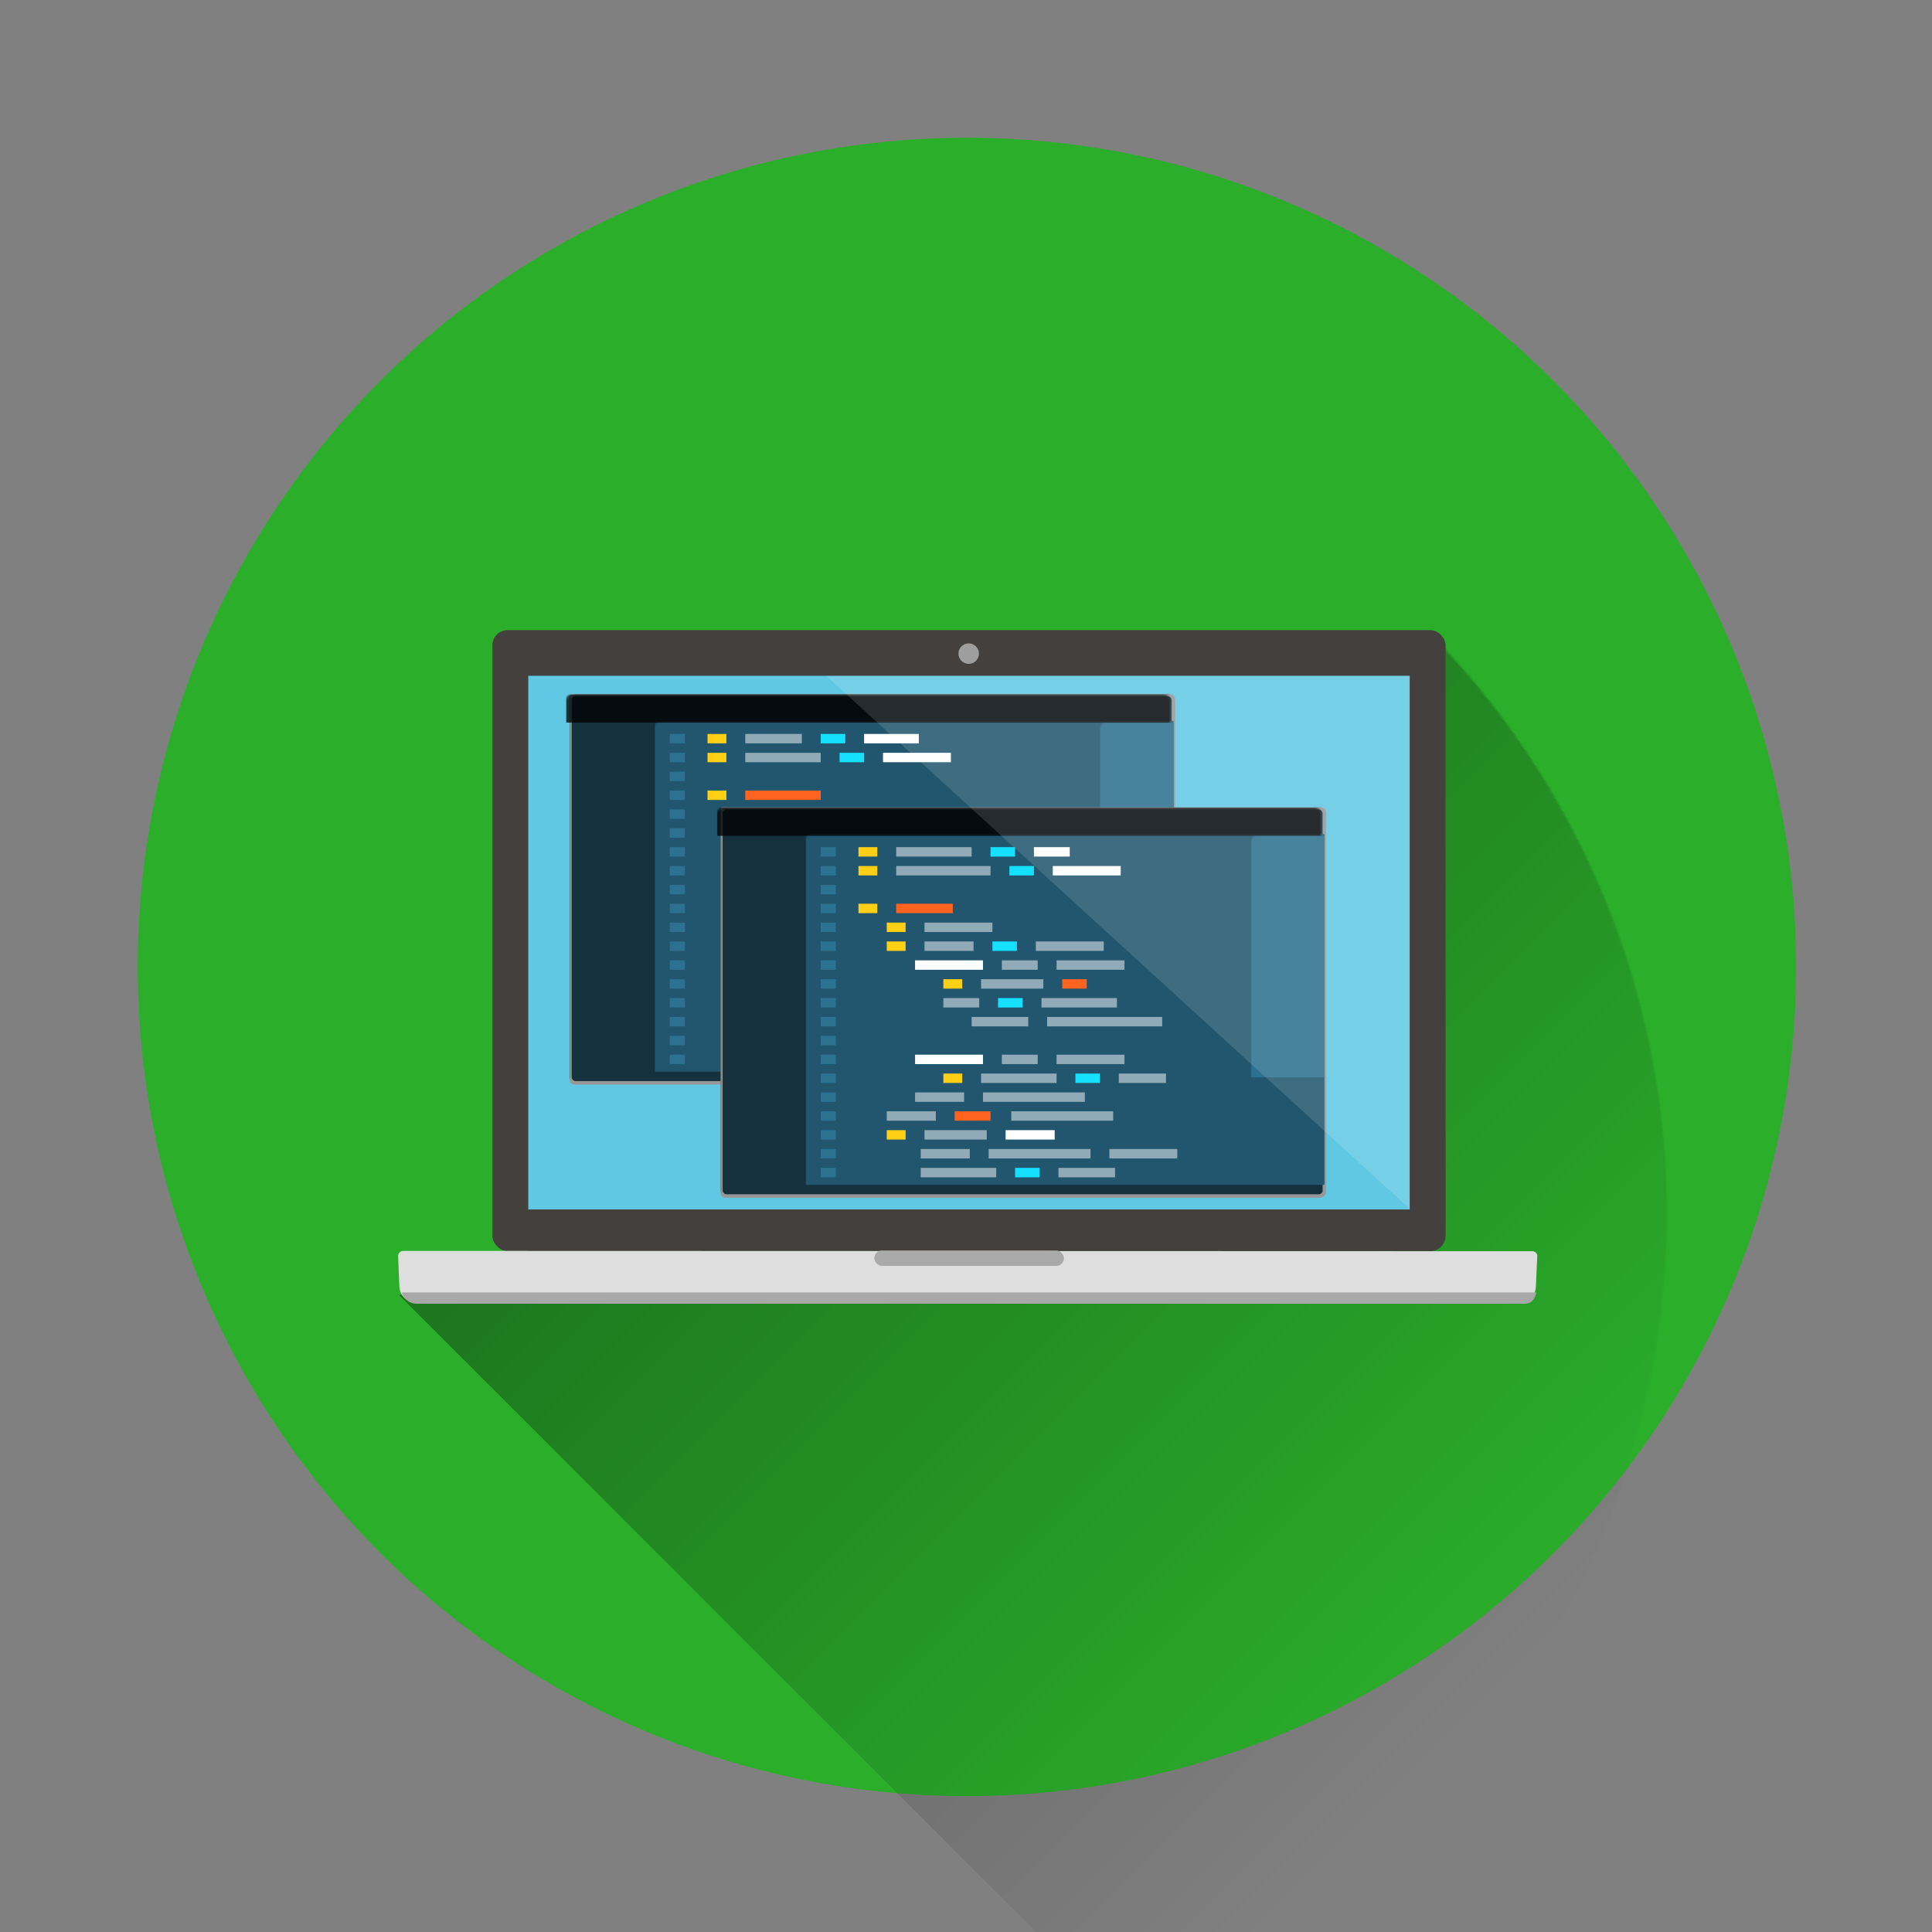 <?xml version="1.0" encoding="UTF-8"?>
<svg width="1024px" height="1024px" viewBox="0 0 1024 1024" version="1.1" xmlns="http://www.w3.org/2000/svg" xmlns:xlink="http://www.w3.org/1999/xlink">
    <rect x="0" y="0" width="1024" height="1024" fill="#808080" stroke="none"/>
    <!-- Generator: Sketch 40 (33762) - http://www.bohemiancoding.com/sketch -->
    <title>dev</title>
    <desc>Created with Sketch.</desc>
    <defs>
        <circle id="path-1" cx="512.5" cy="512.5" r="439.5"></circle>
        <linearGradient x1="50%" y1="0%" x2="50%" y2="100%" id="linearGradient-3">
            <stop stop-color="#000000" offset="0%"></stop>
            <stop stop-color="#000000" stop-opacity="0" offset="100%"></stop>
        </linearGradient>
        <rect id="path-4" x="69" y="24.182" width="467.162" height="282.861"></rect>
        <rect id="path-6" x="0" y="0" width="320" height="206" rx="3"></rect>
        <mask id="mask-8" maskContentUnits="userSpaceOnUse" maskUnits="objectBoundingBox" x="-1" y="-1" width="322" height="208">
            <rect x="-1" y="-1" width="322" height="208" fill="white"></rect>
            <use xlink:href="#path-6" fill="black"></use>
        </mask>
        <rect id="path-9" x="0" y="0" width="320" height="206" rx="3"></rect>
        <mask id="mask-11" maskContentUnits="userSpaceOnUse" maskUnits="objectBoundingBox" x="-1" y="-1" width="322" height="208">
            <rect x="-1" y="-1" width="322" height="208" fill="white"></rect>
            <use xlink:href="#path-9" fill="black"></use>
        </mask>
    </defs>
    <g id="Icônes" stroke="none" stroke-width="1" fill="none" fill-rule="evenodd">
        <g id="dev">
            <mask id="mask-2" fill="white">
                <use xlink:href="#path-1"></use>
            </mask>
            <use id="Oval" fill="#2BAF2B" xlink:href="#path-1"></use>
            <polygon id="ombre" fill-opacity="0.33" fill="url(#linearGradient-3)" mask="url(#mask-2)" transform="translate(636.082, 660.531) rotate(-45) translate(-636.082, -660.531) " points="954.598 522.217 954.598 942.407 317.566 942.407 317.566 378.655 601.435 519.7"></polygon>
            <g id="macbook" mask="url(#mask-2)">
                <g transform="translate(211, 334)">
                    <g>
                        <rect id="screen-body" fill="#43403D" x="50" y="0" width="505.187" height="329.098" rx="8"></rect>
                        <path d="M603.032,348.216 L603.791,331.651 C603.845,330.415 602.621,329.178 601.344,329.178 L2.581,329 C1.235,329 -0.055,330.379 0.002,331.758 C0.341,339.902 0.691,348.045 0.691,348.045 C0.889,352.554 4.623,356.21 9.045,356.211 L594.637,356.374 C599.052,356.375 602.813,352.708 603.032,348.216 Z" id="body" fill="#DEDEDE"></path>
                        <path d="M596.984,357 L9.871,357 C5.438,357 2.887,354.01 1.874,351.005 L603.412,351.005 C602.392,354 601.41,357 596.984,357 Z" id="lower-body" fill="#A8A8A8"></path>
                        <mask id="mask-5" fill="white">
                            <use xlink:href="#path-4"></use>
                        </mask>
                        <use id="screen" fill="#61C8E3" xlink:href="#path-4"></use>
                        <g id="fenêtre-1" mask="url(#mask-5)">
                            <g transform="translate(91, 34)">
                                <mask id="mask-7" fill="white">
                                    <use xlink:href="#path-6"></use>
                                </mask>
                                <g id="Rectangle-5" stroke="none" fill="none">
                                    <use fill="#15313D" fill-rule="evenodd" xlink:href="#path-6"></use>
                                    <use stroke="#979797" mask="url(#mask-8)" stroke-width="2" xlink:href="#path-6"></use>
                                </g>
                                <rect id="Rectangle-2" stroke="none" fill="#21566E" fill-rule="evenodd" mask="url(#mask-7)" x="45" y="14" width="275" height="186"></rect>
                                <rect id="Rectangle" stroke="none" fill-opacity="0.76" fill="#000000" fill-rule="evenodd" mask="url(#mask-7)" x="-2" y="0" width="327" height="15"></rect>
                                <g id="code" stroke="none" stroke-width="1" fill="none" fill-rule="evenodd" mask="url(#mask-7)">
                                    <g transform="translate(73, 21)">
                                        <rect id="Rectangle-3" fill="#FFCF15" x="0" y="0" width="10" height="5"></rect>
                                        <rect id="Rectangle-3-Copy" fill="#90AAB7" transform="translate(35, 2.5) scale(-1, 1) translate(-35, -2.5) " x="20" y="0" width="30" height="5"></rect>
                                        <rect id="Rectangle-3-Copy-2" fill="#15E1FF" x="60" y="0" width="13" height="5"></rect>
                                        <rect id="Rectangle-3-Copy-3" fill="#FFFFFF" transform="translate(97.5, 2.5) scale(-1, 1) translate(-97.5, -2.5) " x="83" y="0" width="29" height="5"></rect>
                                        <rect id="Rectangle-3-Copy-7" fill="#FFCF15" x="0" y="10" width="10" height="5"></rect>
                                        <rect id="Rectangle-3-Copy-6" fill="#90AAB7" transform="translate(40, 12.5) scale(-1, 1) translate(-40, -12.5) " x="20" y="10" width="40" height="5"></rect>
                                        <rect id="Rectangle-3-Copy-5" fill="#15E1FF" x="70" y="10" width="13" height="5"></rect>
                                        <rect id="Rectangle-3-Copy-4" fill="#FFFFFF" transform="translate(111, 12.5) scale(-1, 1) translate(-111, -12.5) " x="93" y="10" width="36" height="5"></rect>
                                        <rect id="Rectangle-3-Copy-11" fill="#FFCF15" x="0" y="30" width="10" height="5"></rect>
                                        <rect id="Rectangle-3-Copy-10" fill="#FF631F" transform="translate(40, 32.5) scale(-1, 1) translate(-40, -32.5) " x="20" y="30" width="40" height="5"></rect>
                                    </g>
                                </g>
                                <rect id="Rectangle-4" stroke="none" fill="#2D7190" fill-rule="evenodd" mask="url(#mask-7)" x="281" y="15" width="39" height="128"></rect>
                                <path d="M53,21 L61,21 L61,26 L53,26 L53,21 Z M53,31 L61,31 L61,36 L53,36 L53,31 Z M53,41 L61,41 L61,46 L53,46 L53,41 Z M53,51 L61,51 L61,56 L53,56 L53,51 Z M53,61 L61,61 L61,66 L53,66 L53,61 Z M53,71 L61,71 L61,76 L53,76 L53,71 Z M53,81 L61,81 L61,86 L53,86 L53,81 Z M53,91 L61,91 L61,96 L53,96 L53,91 Z M53,101 L61,101 L61,106 L53,106 L53,101 Z M53,111 L61,111 L61,116 L53,116 L53,111 Z M53,121 L61,121 L61,126 L53,126 L53,121 Z M53,131 L61,131 L61,136 L53,136 L53,131 Z M53,141 L61,141 L61,146 L53,146 L53,141 Z M53,151 L61,151 L61,156 L53,156 L53,151 Z M53,161 L61,161 L61,166 L53,166 L53,161 Z M53,171 L61,171 L61,176 L53,176 L53,171 Z M53,181 L61,181 L61,186 L53,186 L53,181 Z M53,191 L61,191 L61,196 L53,196 L53,191 Z" id="Combined-Shape" stroke="none" fill="#2C7190" fill-rule="evenodd" mask="url(#mask-7)"></path>
                            </g>
                        </g>
                        <g id="fenêtre-2" mask="url(#mask-5)">
                            <g transform="translate(171, 94)">
                                <mask id="mask-10" fill="white">
                                    <use xlink:href="#path-9"></use>
                                </mask>
                                <g id="Rectangle-5" stroke="none" fill="none">
                                    <use fill="#15313D" fill-rule="evenodd" xlink:href="#path-9"></use>
                                    <use stroke="#979797" mask="url(#mask-11)" stroke-width="2" xlink:href="#path-9"></use>
                                </g>
                                <rect id="Rectangle-2" stroke="none" fill="#21566E" fill-rule="evenodd" mask="url(#mask-10)" x="45" y="14" width="275" height="186"></rect>
                                <rect id="Rectangle" stroke="none" fill-opacity="0.76" fill="#000000" fill-rule="evenodd" mask="url(#mask-10)" x="-2" y="0" width="327" height="15"></rect>
                                <g id="code" stroke="none" stroke-width="1" fill="none" fill-rule="evenodd" mask="url(#mask-10)">
                                    <g transform="translate(73, 21)">
                                        <rect id="Rectangle-3" fill="#FFCF15" x="0" y="0" width="10" height="5"></rect>
                                        <rect id="Rectangle-3-Copy" fill="#90AAB7" transform="translate(40, 2.5) scale(-1, 1) translate(-40, -2.5) " x="20" y="0" width="40" height="5"></rect>
                                        <rect id="Rectangle-3-Copy-2" fill="#15E1FF" x="70" y="0" width="13" height="5"></rect>
                                        <rect id="Rectangle-3-Copy-3" fill="#FFFFFF" transform="translate(102.5, 2.5) scale(-1, 1) translate(-102.5, -2.5) " x="93" y="0" width="19" height="5"></rect>
                                        <rect id="Rectangle-3-Copy-7" fill="#FFCF15" x="0" y="10" width="10" height="5"></rect>
                                        <rect id="Rectangle-3-Copy-6" fill="#90AAB7" transform="translate(45, 12.5) scale(-1, 1) translate(-45, -12.5) " x="20" y="10" width="50" height="5"></rect>
                                        <rect id="Rectangle-3-Copy-5" fill="#15E1FF" x="80" y="10" width="13" height="5"></rect>
                                        <rect id="Rectangle-3-Copy-4" fill="#FFFFFF" transform="translate(121, 12.5) scale(-1, 1) translate(-121, -12.5) " x="103" y="10" width="36" height="5"></rect>
                                        <rect id="Rectangle-3-Copy-11" fill="#FFCF15" x="0" y="30" width="10" height="5"></rect>
                                        <rect id="Rectangle-3-Copy-10" fill="#FF631F" transform="translate(35, 32.5) scale(-1, 1) translate(-35, -32.5) " x="20" y="30" width="30" height="5"></rect>
                                        <rect id="Rectangle-3-Copy-13" fill="#FFCF15" x="15" y="40" width="10" height="5"></rect>
                                        <rect id="Rectangle-3-Copy-12" fill="#90AAB7" transform="translate(53, 42.5) scale(-1, 1) translate(-53, -42.5) " x="35" y="40" width="36" height="5"></rect>
                                        <rect id="Rectangle-3-Copy-15" fill="#FFCF15" x="15" y="50" width="10" height="5"></rect>
                                        <rect id="Rectangle-3-Copy-14" fill="#90AAB7" transform="translate(48, 52.5) scale(-1, 1) translate(-48, -52.5) " x="35" y="50" width="26" height="5"></rect>
                                        <rect id="Rectangle-3-Copy-8" fill="#15E1FF" x="71" y="50" width="13" height="5"></rect>
                                        <rect id="Rectangle-3-Copy-16" fill="#90AAB7" x="94" y="50" width="36" height="5"></rect>
                                        <rect id="Rectangle-3-Copy-17" fill="#FFFFFF" x="30" y="60" width="36" height="5"></rect>
                                        <rect id="Rectangle-3-Copy-18" fill="#90AAB7" transform="translate(85.5, 62.5) scale(-1, 1) translate(-85.5, -62.5) " x="76" y="60" width="19" height="5"></rect>
                                        <rect id="Rectangle-3-Copy-19" fill="#90AAB7" x="105" y="60" width="36" height="5"></rect>
                                        <rect id="Rectangle-3-Copy-22" fill="#FFCF15" x="45" y="70" width="10" height="5"></rect>
                                        <rect id="Rectangle-3-Copy-21" fill="#90AAB7" transform="translate(81.5, 72.5) scale(-1, 1) translate(-81.5, -72.5) " x="65" y="70" width="33" height="5"></rect>
                                        <rect id="Rectangle-3-Copy-9" fill="#FF631F" x="108" y="70" width="13" height="5"></rect>
                                        <rect id="Rectangle-3-Copy-25" fill="#90AAB7" transform="translate(54.5, 82.5) scale(-1, 1) translate(-54.5, -82.5) " x="45" y="80" width="19" height="5"></rect>
                                        <rect id="Rectangle-3-Copy-27" fill="#90AAB7" transform="translate(117, 82.5) scale(-1, 1) translate(-117, -82.5) " x="97" y="80" width="40" height="5"></rect>
                                        <rect id="Rectangle-3-Copy-26" fill="#15E1FF" x="74" y="80" width="13" height="5"></rect>
                                        <rect id="Rectangle-3-Copy-29" fill="#90AAB7" x="60" y="90" width="30" height="5"></rect>
                                        <rect id="Rectangle-3-Copy-28" fill="#90AAB7" transform="translate(130.5, 92.5) scale(-1, 1) translate(-130.5, -92.5) " x="100" y="90" width="61" height="5"></rect>
                                        <rect id="Rectangle-3-Copy-24" fill="#FFFFFF" x="30" y="110" width="36" height="5"></rect>
                                        <rect id="Rectangle-3-Copy-23" fill="#90AAB7" transform="translate(85.5, 112.5) scale(-1, 1) translate(-85.5, -112.5) " x="76" y="110" width="19" height="5"></rect>
                                        <rect id="Rectangle-3-Copy-20" fill="#90AAB7" x="105" y="110" width="36" height="5"></rect>
                                        <rect id="Rectangle-3-Copy-32" fill="#FFCF15" x="45" y="120" width="10" height="5"></rect>
                                        <rect id="Rectangle-3-Copy-31" fill="#90AAB7" transform="translate(85, 122.5) scale(-1, 1) translate(-85, -122.5) " x="65" y="120" width="40" height="5"></rect>
                                        <rect id="Rectangle-3-Copy-30" fill="#15E0FF" x="115" y="120" width="13" height="5"></rect>
                                        <rect id="Rectangle-3-Copy-33" fill="#90AAB7" transform="translate(150.5, 122.5) scale(-1, 1) translate(-150.5, -122.5) " x="138" y="120" width="25" height="5"></rect>
                                        <rect id="Rectangle-3-Copy-34" fill="#90AAB7" transform="translate(43, 132.5) scale(-1, 1) translate(-43, -132.5) " x="30" y="130" width="26" height="5"></rect>
                                        <rect id="Rectangle-3-Copy-35" fill="#90AAB7" x="66" y="130" width="54" height="5"></rect>
                                        <rect id="Rectangle-3-Copy-37" fill="#90AAB7" transform="translate(28, 142.5) scale(-1, 1) translate(-28, -142.5) " x="15" y="140" width="26" height="5"></rect>
                                        <rect id="Rectangle-3-Copy-36" fill="#FF631F" x="51" y="140" width="19" height="5"></rect>
                                        <rect id="Rectangle-3-Copy-38" fill="#90AAB7" x="81" y="140" width="54" height="5"></rect>
                                        <rect id="Rectangle-3-Copy-41" fill="#FFCF15" x="15" y="150" width="10" height="5"></rect>
                                        <rect id="Rectangle-3-Copy-40" fill="#90AAB7" transform="translate(51.5, 152.5) scale(-1, 1) translate(-51.5, -152.5) " x="35" y="150" width="33" height="5"></rect>
                                        <rect id="Rectangle-3-Copy-39" fill="#FFFFFF" x="78" y="150" width="26" height="5"></rect>
                                        <rect id="Rectangle-3-Copy-43" fill="#90AAB7" transform="translate(46, 162.5) scale(-1, 1) translate(-46, -162.5) " x="33" y="160" width="26" height="5"></rect>
                                        <rect id="Rectangle-3-Copy-42" fill="#90AAB7" x="69" y="160" width="54" height="5"></rect>
                                        <rect id="Rectangle-3-Copy-44" fill="#90AAB7" transform="translate(151, 162.5) scale(-1, 1) translate(-151, -162.5) " x="133" y="160" width="36" height="5"></rect>
                                        <rect id="Rectangle-3-Copy-45" fill="#90AAB7" transform="translate(53, 172.5) scale(-1, 1) translate(-53, -172.5) " x="33" y="170" width="40" height="5"></rect>
                                        <rect id="Rectangle-3-Copy-46" fill="#15E0FF" x="83" y="170" width="13" height="5"></rect>
                                        <rect id="Rectangle-3-Copy-47" fill="#90AAB7" transform="translate(121, 172.5) scale(-1, 1) translate(-121, -172.5) " x="106" y="170" width="30" height="5"></rect>
                                    </g>
                                </g>
                                <rect id="Rectangle-4" stroke="none" fill="#2D7190" fill-rule="evenodd" mask="url(#mask-10)" x="281" y="15" width="39" height="128"></rect>
                                <path d="M53,21 L61,21 L61,26 L53,26 L53,21 Z M53,31 L61,31 L61,36 L53,36 L53,31 Z M53,41 L61,41 L61,46 L53,46 L53,41 Z M53,51 L61,51 L61,56 L53,56 L53,51 Z M53,61 L61,61 L61,66 L53,66 L53,61 Z M53,71 L61,71 L61,76 L53,76 L53,71 Z M53,81 L61,81 L61,86 L53,86 L53,81 Z M53,91 L61,91 L61,96 L53,96 L53,91 Z M53,101 L61,101 L61,106 L53,106 L53,101 Z M53,111 L61,111 L61,116 L53,116 L53,111 Z M53,121 L61,121 L61,126 L53,126 L53,121 Z M53,131 L61,131 L61,136 L53,136 L53,131 Z M53,141 L61,141 L61,146 L53,146 L53,141 Z M53,151 L61,151 L61,156 L53,156 L53,151 Z M53,161 L61,161 L61,166 L53,166 L53,161 Z M53,171 L61,171 L61,176 L53,176 L53,171 Z M53,181 L61,181 L61,186 L53,186 L53,181 Z M53,191 L61,191 L61,196 L53,196 L53,191 Z" id="Combined-Shape" stroke="none" fill="#2C7190" fill-rule="evenodd" mask="url(#mask-10)"></path>
                            </g>
                        </g>
                        <polygon id="glare" fill-opacity="0.13" fill="#FFFFFF" mask="url(#mask-5)" points="536.516 24.182 536.516 307.043 226.885 24.182"></polygon>
                        <path d="M302.432,17.879 C305.432,17.879 307.864,15.444 307.864,12.44 C307.864,9.435 305.432,7 302.432,7 C299.432,7 297,9.435 297,12.44 C297,15.444 299.432,17.879 302.432,17.879 Z" id="camera" fill="#9E9E9E"></path>
                        <rect id="Rectangle-15" fill="#AAAAAA" x="252.404" y="328.802" width="100.494" height="8.159" rx="4.08"></rect>
                    </g>
                </g>
            </g>
        </g>
    </g>
</svg>